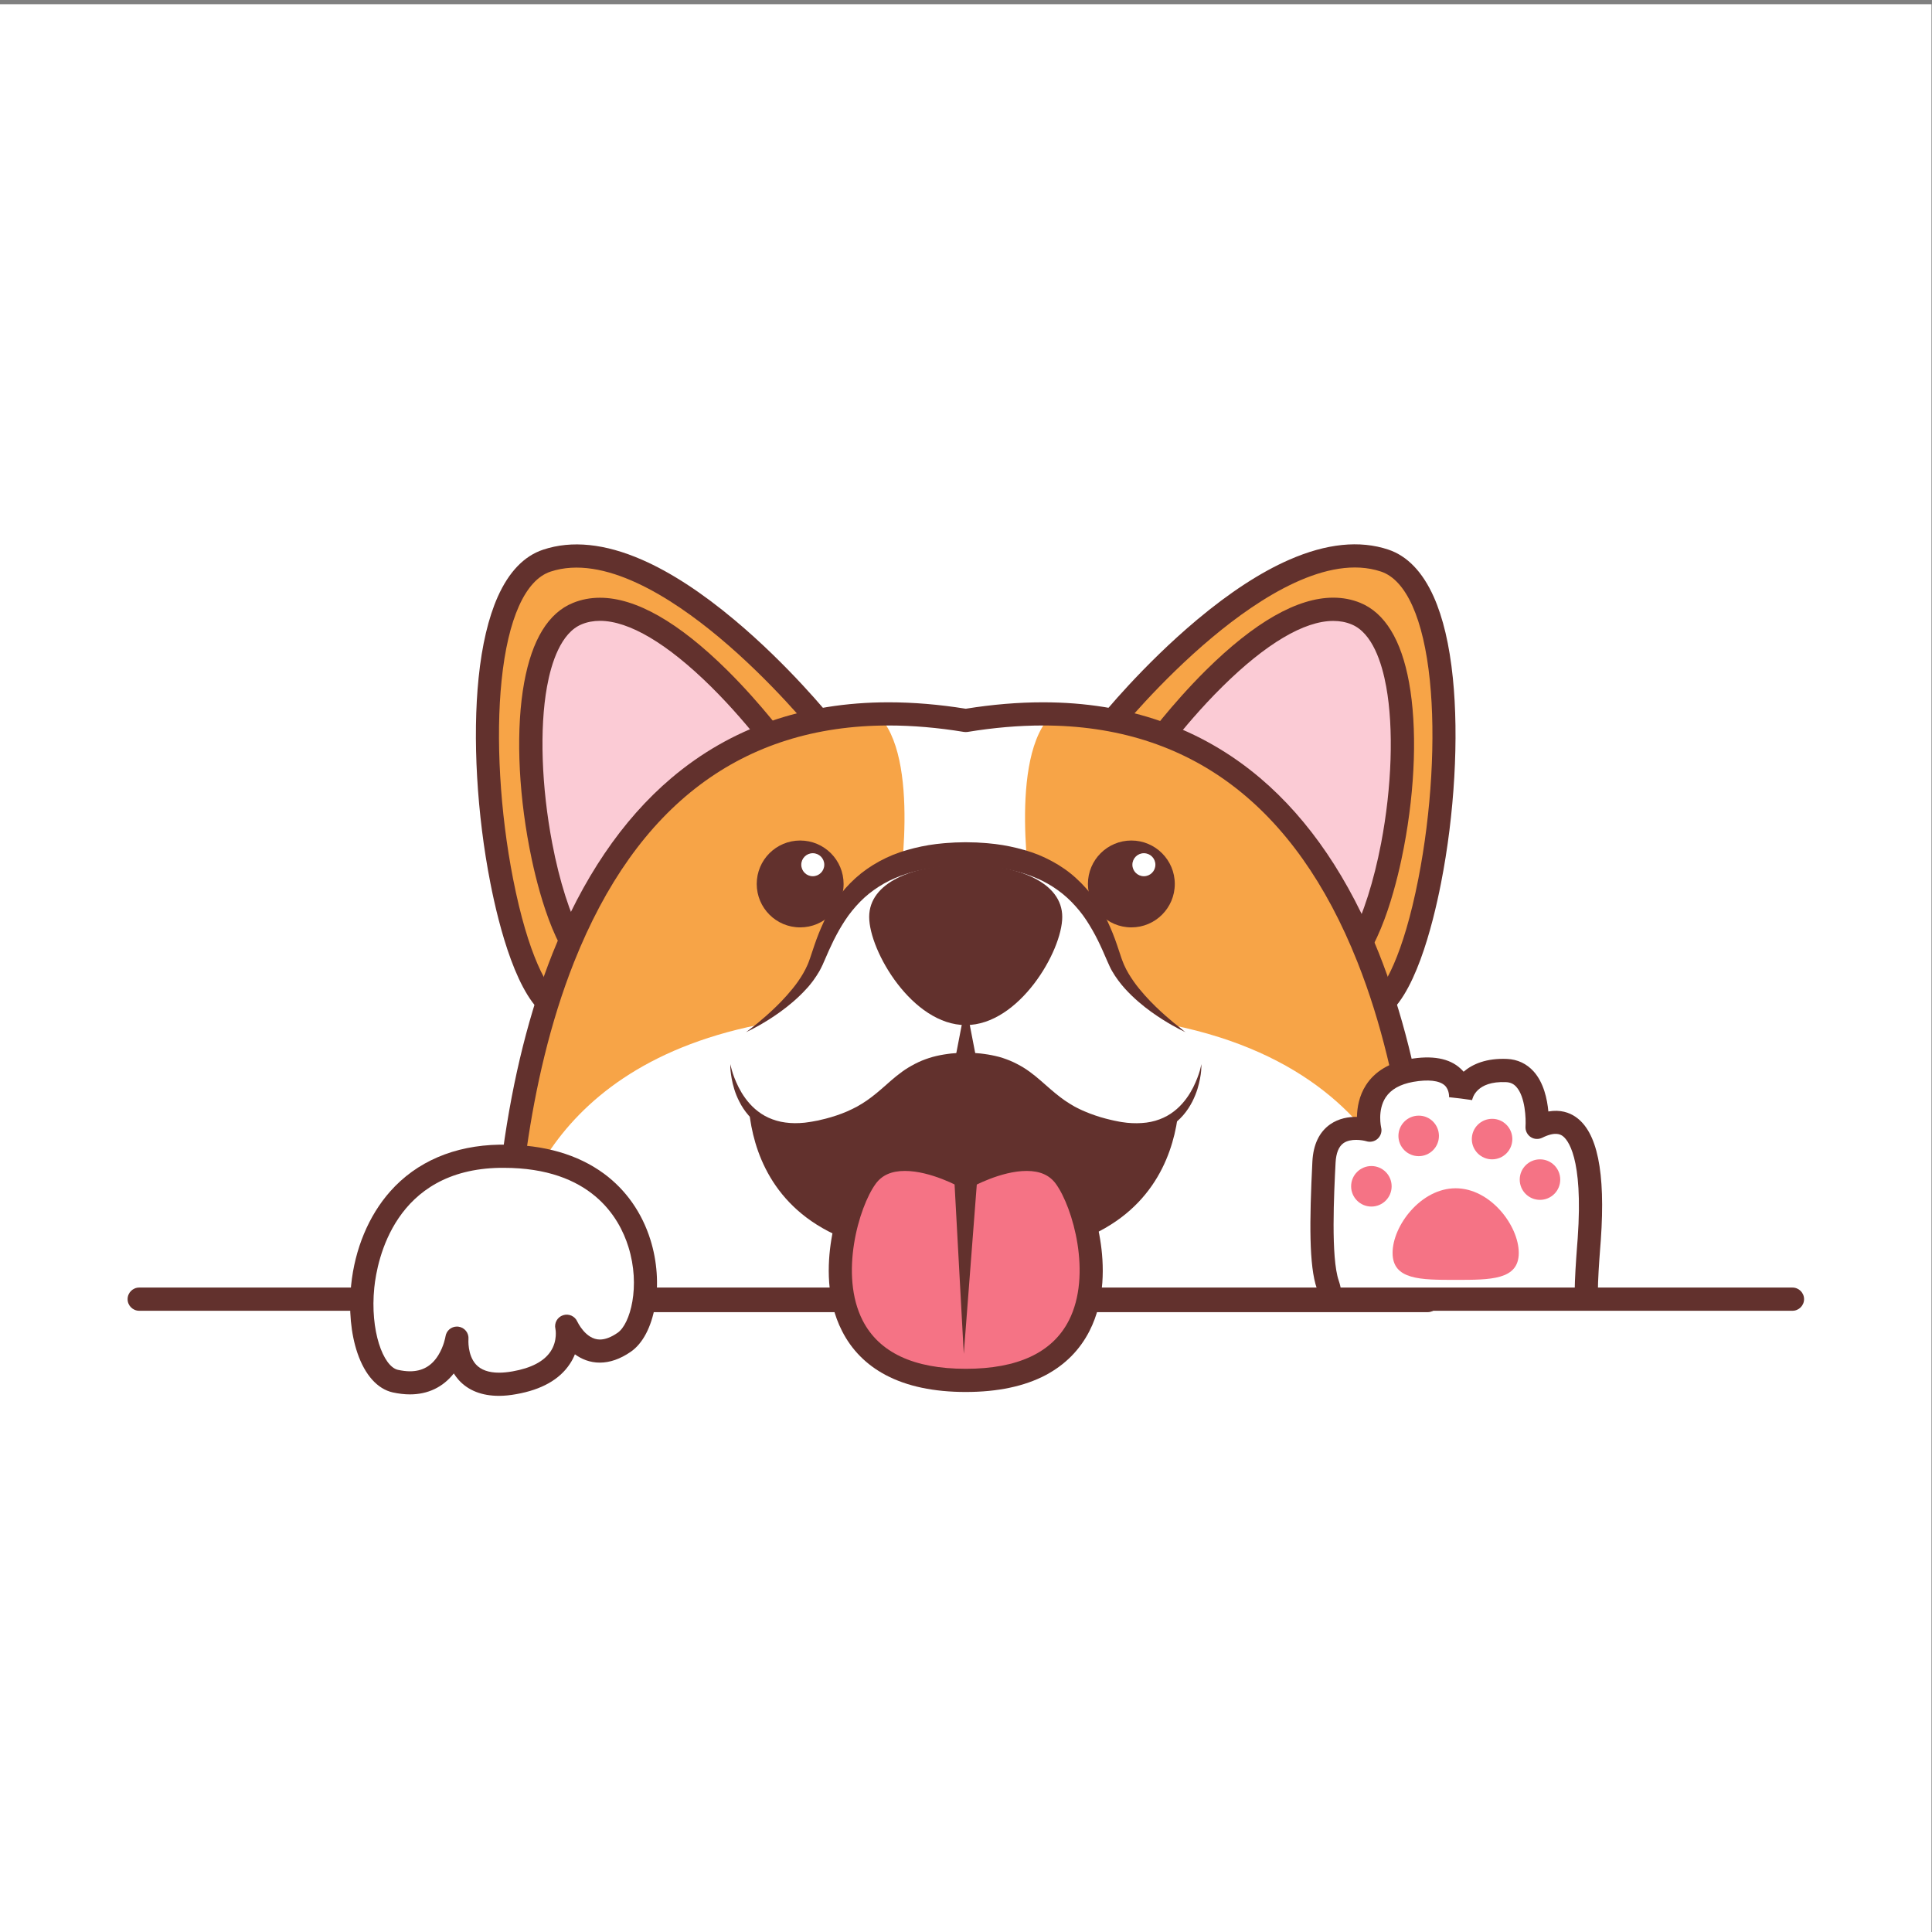 <?xml version="1.0" encoding="utf-8"?>
<!-- Generator: Adobe Illustrator 24.1.3, SVG Export Plug-In . SVG Version: 6.00 Build 0)  -->
<svg version="1.1"
	 id="svg2" xmlns:cc="http://creativecommons.org/ns#" xmlns:dc="http://purl.org/dc/elements/1.1/" xmlns:rdf="http://www.w3.org/1999/02/22-rdf-syntax-ns#" xmlns:svg="http://www.w3.org/2000/svg"
	 xmlns="http://www.w3.org/2000/svg" xmlns:xlink="http://www.w3.org/1999/xlink" x="0px" y="0px" viewBox="0 0 300 300"
	 style="enable-background:new 0 0 300 300;" xml:space="preserve">
<rect x="0" y="0" width="300" height="300" fill="#808080" stroke="none"/>
<style type="text/css">
	.st0{fill:#FFFFFF;}
	.st1{fill:#F7A447;}
	.st2{fill:#62312D;}
	.st3{fill:#FBCBD5;}
	.st4{fill:#F57385;}
</style>
<g id="g10" transform="matrix(1.333,0,0,-1.333,0,2666.667)">
	<g id="g12" transform="scale(0.1)">
		<g id="g14" transform="scale(1.227)">
			<path id="path16" class="st0" d="M1833.8,14466.2H-0.1v1833.8h1833.8V14466.2"/>
		</g>
		<path id="path18" class="st1" d="M957.6,19160.7c0,0-189,235.1-320.6,191.2c-131.6-43.9-49.5-578.8,33.2-519.7"/>
		<path id="path20" class="st2" d="M657.2,18814.2c-6,0-12.1,1.7-17.9,5.1c-36.6,21.3-58.3,107.3-68,156.7
			c-15.8,80.3-20.9,169.8-13.8,239.2c3.9,38.4,11.5,70.3,22.3,94.6c13,29.1,30.8,47.6,52.9,54.9c33.3,11.1,72.1,7.1,115.3-11.8
			c33.2-14.5,69.3-38,107.3-69.8c64-53.5,110.8-111.5,112.8-114c4.7-5.8,3.7-14.3-2.1-19c-5.8-4.7-14.3-3.7-19,2.1l0,0
			c-0.5,0.6-47.4,58.6-109.4,110.4c-55.4,46.3-134.4,97.1-196.4,76.5c-29.3-9.8-49.5-54.8-56.9-126.7c-6.9-67-1.9-153.4,13.4-231.3
			c17.4-88.8,40.6-130.2,55.1-138.6c3.5-2.1,5.9-1.9,9.4,0.6c6.1,4.3,14.5,2.9,18.8-3.1c4.3-6.1,2.9-14.5-3.1-18.8
			C671.4,18816.5,664.4,18814.2,657.2,18814.2"/>
		<path id="path22" class="st1" d="M1292.4,19160.7c0,0,189,235.1,320.6,191.2c131.6-43.9,49.5-578.8-33.2-519.7"/>
		<path id="path24" class="st2" d="M1592.7,18814.2c-7.1,0-14.2,2.4-20.7,7.1c-6.1,4.3-7.5,12.8-3.1,18.8c4.3,6.1,12.8,7.5,18.8,3.1
			c3.5-2.5,5.9-2.7,9.4-0.6c14.5,8.4,37.7,49.8,55.1,138.6c15.3,77.9,20.3,164.3,13.4,231.3c-7.4,71.9-27.6,116.9-56.9,126.7
			c-62,20.7-141-30.2-196.4-76.5c-62-51.8-108.9-109.8-109.4-110.4c-4.7-5.8-13.2-6.7-19-2.1c-5.8,4.7-6.7,13.2-2.1,19
			c2,2.4,48.8,60.4,112.8,114c38,31.8,74.1,55.3,107.3,69.8c43.2,18.9,82,22.9,115.3,11.8c22.1-7.4,39.9-25.9,52.9-54.9
			c10.9-24.4,18.4-56.2,22.3-94.6c7.1-69.5,2-158.9-13.8-239.2c-9.7-49.4-31.4-135.5-68-156.7
			C1604.8,18815.9,1598.7,18814.2,1592.7,18814.2"/>
		<path id="path26" class="st3" d="M1344.3,19133.9c0,0,141.1,194.7,235.1,156.4c94.1-38.3,49.5-351-11.3-407.3
			C1568.2,18883,1543.4,19067.5,1344.3,19133.9"/>
		<path id="path28" class="st2" d="M1366.2,19140.3c39.9-15.4,75.5-36.8,106-63.5c28-24.5,51.7-53.7,70.4-86.6
			c16.7-29.2,26.5-56,32.1-75.3c13.2,24.6,25.6,63.4,34.1,107.6c12.6,65.9,14.8,134.2,6,182.5c-5,27.7-16.1,62.8-40.5,72.7
			c-6.5,2.7-13.6,4-21.2,4c-33.9,0-78.5-26.5-129.1-76.5C1399,19180.5,1378.2,19155.5,1366.2,19140.3L1366.2,19140.3z
			 M1568.2,18869.5c-1.5,0-3.1,0.3-4.6,0.8c-4.7,1.7-8.1,5.9-8.8,10.9c-0.1,0.6-6.5,45.1-36.2,96.6
			c-39.6,68.7-99.7,116.9-178.6,143.3c-4.1,1.4-7.3,4.6-8.6,8.7s-0.6,8.6,1.9,12c1.2,1.7,30.4,41.7,71.4,82.4
			c56.7,56.1,106.6,84.6,148.4,84.6c11.1,0,21.6-2,31.4-6c28.6-11.7,47.8-42.9,56.9-92.8c9.5-52.2,7.3-122.4-6.1-192.4
			c-6.3-33.1-24.6-113.5-57.9-144.4C1574.8,18870.7,1571.5,18869.5,1568.2,18869.5"/>
		<path id="path30" class="st3" d="M907.7,19133.9c0,0-141.1,194.7-235.1,156.4c-94-38.3-49.5-351,11.3-407.3
			C683.9,18883,708.6,19067.5,907.7,19133.9"/>
		<path id="path32" class="st2" d="M698.9,19281.8c-7.5,0-14.7-1.3-21.2-4c-24.3-9.9-35.5-45-40.5-72.7
			c-8.8-48.4-6.5-116.6,6.1-182.5c8.4-44.3,20.9-83,34.1-107.6c5.6,19.3,15.4,46.1,32.1,75.3c18.8,32.9,42.5,62,70.4,86.6
			c30.5,26.8,66,48.1,106,63.5c-12,15.1-32.7,40.1-57.8,64.9C777.4,19255.3,732.8,19281.8,698.9,19281.8L698.9,19281.8z
			 M683.8,18869.5c-3.3,0-6.6,1.2-9.2,3.6c-33.3,30.8-51.6,111.3-57.9,144.4c-13.4,70.1-15.6,140.2-6.1,192.4
			c9.1,49.9,28.2,81.2,56.9,92.8c9.8,4,20.3,6,31.4,6c41.8,0,91.7-28.5,148.4-84.6c41-40.7,70.2-80.7,71.4-82.4
			c2.5-3.5,3.2-8,1.9-12c-1.3-4.1-4.5-7.3-8.6-8.7c-78.9-26.3-139-74.5-178.6-143.3c-29.7-51.6-36.1-96.2-36.2-96.6
			c-0.7-5-4.1-9.2-8.8-10.9C686.9,18869.8,685.4,18869.5,683.8,18869.5"/>
		<path id="path34" class="st1" d="M1663.2,18490H586.7c1.1,164.6,39.6,757.3,538.3,675.8
			C1623.6,19247.3,1662.1,18654.6,1663.2,18490"/>
		<path id="path36" class="st0" d="M1365.5,18810.9l-164,148.5c0,0-28.1,165.5,24.8,213.9l-0.1,0.1c-31.4,0.8-65.1-1.6-101.2-7.5
			c-37,6-71.5,8.4-103.6,7.4l0,0c52.9-48.4,24.8-213.9,24.8-213.9l-164-148.5c-261.4-53.3-292-245.9-295.2-304.1
			c-0.1-6-0.2-11.6-0.2-16.8H1661C1661,18490,1674.7,18747.9,1365.5,18810.9"/>
		<path id="path38" class="st2" d="M600.4,18503.5h1049.2c-1.4,75.6-11.6,238.2-68.4,381c-72.6,182.8-195.9,275.4-366.3,275.4
			c-27.8,0-57.4-2.5-87.7-7.5c-1.4-0.2-2.9-0.2-4.4,0c-30.3,5-59.9,7.5-87.7,7.5c-170.4,0-293.6-92.7-366.3-275.4
			C612,18741.7,601.8,18579.1,600.4,18503.5z M1663.2,18476.5H586.7c-3.6,0-7,1.4-9.6,4c-2.5,2.6-3.9,6-3.9,9.6
			c0.3,39.6,2.7,101.9,12.5,173.5c11.8,86.1,31.3,163.8,58,230.9c34.6,86.9,81.1,155.6,138.3,204.1c69.1,58.6,154.2,88.3,253.1,88.3
			c28.6,0,58.9-2.5,89.9-7.5c31,5,61.3,7.5,89.9,7.5c98.9,0,184-29.7,253.1-88.3c57.2-48.5,103.8-117.2,138.3-204.1
			c26.7-67.1,46.2-144.8,58-230.9c9.8-71.6,12.2-133.9,12.5-173.5c0-3.6-1.4-7.1-3.9-9.6
			C1670.3,18478,1666.8,18476.5,1663.2,18476.5"/>
		<path id="path40" class="st2" d="M1372.8,18753l-248.3,13.6l-0.1,0.2l-1.7-0.1l-1.7,0.1l-0.1-0.2l-248.3-13.6
			c0,0-32.2-221.4,250.1-210.3C1405,18531.6,1372.8,18753,1372.8,18753"/>
		<path id="path42" class="st0" d="M1381,18802.6c0,0-64.7,37.1-82.1,82.7s-43.4,124.9-173.9,124.9c-130.5,0-156.4-79.3-173.9-124.9
			s-82.1-82.7-82.1-82.7"/>
		<path id="path44" class="st2" d="M1381,18802.6c0,0-0.6,0.3-1.8,0.9c-1.2,0.6-3,1.4-5.3,2.6c-4.6,2.4-11.3,6-19.5,11.2
			c-8.2,5.2-18,11.9-28.4,20.9c-5.2,4.5-10.5,9.6-15.8,15.4c-5.2,5.9-10.3,12.5-14.8,20.3c-1.1,2-2.2,3.9-3.1,6.1l-0.7,1.6
			c-0.3,0.5-0.5,1.1-0.7,1.5c-0.4,1-0.9,1.9-1.3,2.9c-1.7,3.9-3.4,7.9-5.2,11.9c-1.8,4-3.6,7.9-5.6,11.9c-2,3.9-4,7.9-6.3,11.8
			c-4.5,7.8-9.3,15.5-15.2,22.6c-5.8,7.1-12.3,13.8-19.6,19.7c-7.3,5.9-15.3,11-24,15.3c-2.2,1-4.4,2-6.6,3
			c-2.3,0.9-4.6,1.8-6.8,2.7c-2.3,0.8-4.7,1.6-7,2.4c-2.4,0.8-4.8,1.4-7.2,2.1c-9.7,2.6-19.8,4.3-30,5.6c-2.6,0.2-5.2,0.5-7.7,0.8
			c-2.6,0.3-5.2,0.3-7.8,0.5l-3.9,0.2c-1.3,0.1-2.6,0-3.9,0.1l-7.6,0.1l-8.2-0.1c-1.4,0-2.8,0-4.1-0.1l-3.8-0.2
			c-2.5-0.2-5.1-0.2-7.6-0.5c-2.6-0.3-5.2-0.5-7.7-0.8c-10.2-1.3-20.3-3-30-5.6c-2.4-0.7-4.8-1.3-7.2-2.1c-2.3-0.8-4.7-1.6-7-2.4
			c-2.3-0.9-4.6-1.8-6.8-2.7c-2.2-1-4.4-2-6.6-3c-8.7-4.3-16.7-9.5-24-15.3c-7.3-5.9-13.7-12.6-19.5-19.7
			c-5.8-7.1-10.7-14.8-15.2-22.6c-2.2-3.9-4.3-7.9-6.3-11.8c-1.9-4-3.8-8-5.6-11.9c-1.8-4-3.5-7.9-5.2-11.9c-0.4-1-0.9-2-1.3-2.9
			l-0.4-1l-0.3-0.7l-0.7-1.4c-0.8-1.8-2-4-3.1-6.1c-2.3-3.9-4.6-7.5-7.1-10.9c-0.6-0.8-1.2-1.7-1.9-2.5c-0.6-0.8-1.3-1.6-1.9-2.4
			c-1.2-1.6-2.6-3.1-3.9-4.5c-5.2-5.8-10.6-10.9-15.8-15.4c-10.4-9-20.2-15.7-28.4-20.9c-8.2-5.2-14.9-8.8-19.5-11.2
			c-2.3-1.2-4.1-2-5.3-2.6c-1.2-0.6-1.8-0.9-1.8-0.9s0.6,0.4,1.6,1.2c1.1,0.8,2.6,2,4.7,3.6c4.1,3.1,9.9,7.9,17.1,14.2
			c7.1,6.3,15.6,14.2,24.3,24c4.3,4.9,8.8,10.2,12.9,16.1c4.1,5.9,8,12.3,11,19.2c0.7,1.7,1.4,3.2,2.1,5.3l0.5,1.5l0.3,0.7
			c0,0.1-0.1-0.3,0,0l0.1,0.2l0.1,0.4c0.3,1,0.7,2,1,3c1.3,4.1,2.7,8.3,4.2,12.5c2.9,8.5,6.4,17.4,10.6,26.4
			c0.5,1.1,1.1,2.3,1.6,3.4c0.6,1.1,1.1,2.2,1.7,3.4c1.1,2.3,2.4,4.5,3.7,6.7c1.3,2.2,2.7,4.4,4,6.7c1.5,2.2,2.9,4.4,4.4,6.6
			c6.1,8.7,13.5,17,21.8,24.5c8.3,7.5,17.8,14.1,27.9,19.6c2.6,1.3,5.1,2.6,7.7,3.9c2.6,1.2,5.3,2.3,7.9,3.5c2.7,1,5.4,2,8.1,3
			c2.7,1,5.5,1.7,8.3,2.6c11.1,3.2,22.5,5.6,34,7c2.9,0.3,5.7,0.6,8.6,0.9c2.9,0.3,5.8,0.4,8.8,0.6l4.4,0.3c1.4,0.1,2.8,0.1,4.1,0.1
			l8.2,0.2l8.9-0.2c1.4,0,2.9-0.1,4.3-0.1l4.3-0.3c2.9-0.2,5.7-0.3,8.6-0.6c2.9-0.3,5.7-0.6,8.6-0.9c11.5-1.4,22.8-3.8,34-7
			c2.8-0.9,5.5-1.7,8.3-2.6c2.7-1,5.4-2,8.1-3c2.7-1.2,5.3-2.3,7.9-3.5c2.6-1.3,5.2-2.6,7.7-3.9c10.1-5.4,19.6-12,27.9-19.6
			c8.3-7.5,15.7-15.8,21.8-24.5c1.6-2.1,3-4.4,4.4-6.6c1.3-2.2,2.7-4.4,4-6.7c2.5-4.5,4.9-8.9,7-13.4c4.2-9,7.7-17.8,10.6-26.4
			c1.5-4.3,2.8-8.5,4.2-12.5c0.3-1,0.7-2,1-3c0.2-0.5,0.3-1,0.5-1.4l0.5-1.3c0.6-1.8,1.4-3.5,2.1-5.3c3-6.9,7-13.3,11.1-19.2
			c4.1-5.9,8.6-11.2,12.9-16.1c8.7-9.8,17.2-17.7,24.3-24c7.2-6.3,13-11.1,17.1-14.2C1378.7,18804.2,1381,18802.6,1381,18802.6"/>
		<path id="path46" class="st0" d="M1399.5,18765.4c0,0-6.8-92.3-103.5-75.4c-96.8,16.9-82.1,74.3-171,75.4
			c-88.9-1.1-74.3-58.5-171-75.4s-103.5,75.4-103.5,75.4"/>
		<path id="path48" class="st2" d="M1399.5,18765.4c0,0,0-0.7,0-2c0-1.3-0.1-3.2-0.3-5.7c-0.2-2.5-0.6-5.6-1.3-9.1
			c-0.7-3.6-1.6-7.7-3-12.2c-1.4-4.5-3.4-9.5-6-14.7c-2.7-5.2-6.1-10.6-10.6-15.8c-4.5-5.2-10.2-10.2-16.9-14.4
			c-6.7-4.2-14.5-7.4-22.9-9.5c-8.4-2.1-17.4-2.9-26.6-2.9c-2.3,0.1-4.6,0.2-6.9,0.3c-1.2,0-2.3,0.2-3.5,0.3
			c-1.2,0.1-2.3,0.2-3.5,0.4s-2.3,0.2-3.5,0.4c-1.2,0.2-2.3,0.4-3.5,0.5c-1.1,0.2-2.2,0.3-3.3,0.5c-1.1,0.2-2.2,0.3-3.4,0.6
			c-2.4,0.5-4.8,0.9-7.2,1.4c-2.4,0.6-4.7,1.2-7.1,1.7c-4.8,1.3-9.6,2.7-14.4,4.4c-1.2,0.4-2.4,0.9-3.6,1.3
			c-1.2,0.5-2.4,0.9-3.6,1.4c-2.4,1-4.8,2.1-7.2,3.2c-4.7,2.3-9.4,4.8-14,7.7c-9.2,5.6-17.6,12.3-25.4,18.8c-4,3.2-7.8,6.4-11.6,9.2
			c-3.8,2.9-7.6,5.6-11.5,7.9c-3.9,2.3-7.9,4.3-12.1,5.9c-1,0.4-2.1,0.8-3.2,1.1c-1.1,0.4-2.1,0.7-3.2,1l-3.3,1
			c-1.1,0.3-2.3,0.5-3.4,0.8c-2.2,0.6-4.6,0.9-6.9,1.3c-2.3,0.4-4.7,0.6-7.1,0.9l-7.2,0.5l-3.7,0.1l-1.8,0l-0.9,0l-0.5,0l-0.2,0
			c0.2,0-0.8,0,0.4,0l-7.9-0.2l-7-0.5c-2.4-0.3-4.8-0.5-7.1-0.9c-2.3-0.4-4.7-0.7-6.9-1.3c-1.1-0.3-2.3-0.5-3.4-0.8l-3.3-1
			c-1.1-0.3-2.2-0.7-3.2-1c-1.1-0.4-2.2-0.7-3.2-1.1c-4.2-1.6-8.2-3.6-12.1-5.9c-3.9-2.3-7.7-5-11.5-7.9c-3.8-2.9-7.7-6-11.6-9.2
			c-7.9-6.4-16.3-13.2-25.4-18.8c-9.1-5.6-18.7-10.3-28.3-13.7c-4.8-1.7-9.6-3.2-14.4-4.4c-2.4-0.6-4.8-1.2-7.1-1.7
			c-2.4-0.5-4.7-0.9-7.1-1.4c-2.3-0.5-4.7-0.7-7-1.1c-1.2-0.2-2.5-0.4-3.7-0.6c-1.1-0.1-2.2-0.2-3.3-0.3c-1.1-0.1-2.2-0.2-3.3-0.3
			c-1.1-0.1-2.1-0.2-3.4-0.3c-2.4-0.1-4.8-0.2-7.1-0.3c-9.2,0-18.2,0.8-26.6,2.9c-8.4,2.1-16.2,5.3-22.9,9.5
			c-6.7,4.2-12.4,9.1-16.9,14.4c-4.5,5.2-8,10.6-10.6,15.8c-2.7,5.2-4.6,10.1-6,14.7c-1.4,4.5-2.4,8.7-3,12.3
			c-0.7,3.6-1,6.7-1.3,9.1c-0.3,2.5-0.3,4.4-0.3,5.7c0,1.3,0,2,0,2s0.5-2.6,1.9-7.4c1.3-4.7,3.8-11.6,7.8-19.6
			c4.1-8,10.1-17.3,19.1-25.2c4.5-3.9,9.7-7.5,15.7-10.2c6-2.7,12.6-4.7,19.7-5.6c7.1-1,14.7-1,22.5-0.2c1.9,0.3,3.8,0.5,5.7,0.8
			c0.9,0.1,2,0.3,3.1,0.5c1.1,0.2,2.2,0.4,3.2,0.6c1.1,0.2,2.2,0.4,3.3,0.6c0.3,0.1-0.2,0-0.1,0l0.2,0l0.4,0.1l0.8,0.2l1.6,0.4
			c2.1,0.5,4.2,1,6.3,1.5c8.4,2.2,16.7,4.9,24.8,8.4c4.1,1.8,8,3.7,11.9,5.8c3.9,2.2,7.7,4.5,11.4,7.1c7.5,5.2,14.6,11.3,22.2,18
			c3.8,3.4,7.8,6.9,12,10.3c4.3,3.4,8.9,6.9,13.9,9.9c5,3,10.3,5.8,15.8,8.1c5.5,2.2,11.2,4.1,16.9,5.4c2.9,0.7,5.7,1.2,8.6,1.7
			c2.9,0.5,5.7,0.8,8.6,1.2c2.9,0.3,5.9,0.5,8.8,0.7l7.9,0.3c1.3,0,0.5,0,0.9,0l0.3,0l0.5,0l1.1,0l2.1-0.1l4.2-0.2
			c2.8-0.2,5.7-0.4,8.5-0.7c2.9-0.4,5.7-0.7,8.6-1.2c2.9-0.5,5.7-1,8.6-1.7c5.7-1.2,11.4-3.2,16.9-5.4c5.5-2.3,10.8-5.1,15.8-8.1
			c10-6.2,18.3-13.6,25.9-20.3c7.6-6.7,14.7-12.8,22.2-18c3.7-2.6,7.6-4.9,11.4-7.1c2-1,3.9-2.1,5.9-3c1-0.5,2-1,3-1.4
			c1-0.5,2-0.9,3-1.3c4.1-1.8,8.2-3.3,12.3-4.7c2.1-0.7,4.2-1.3,6.2-2c2.1-0.6,4.1-1.2,6.1-1.7c1-0.3,2.1-0.5,3.2-0.8
			c1.1-0.3,2.2-0.5,3.3-0.8c1-0.2,2-0.5,3.1-0.7c1-0.2,2-0.4,3-0.6c1-0.2,2-0.4,3-0.6c1-0.2,2-0.4,3-0.5c2-0.3,4-0.5,6-0.8
			c7.9-0.8,15.4-0.7,22.6,0.2c7.1,0.9,13.8,2.9,19.7,5.6c6,2.7,11.2,6.3,15.7,10.2c9,7.9,15,17.2,19.1,25.2c4,8.1,6.4,14.9,7.8,19.7
			C1399,18762.8,1399.5,18765.4,1399.5,18765.4"/>
		<path id="path50" class="st2" d="M1237.4,18936.9c0-39.8-50.3-126-112.4-126c-62.1,0-112.5,86.2-112.5,126s50.3,60.8,112.5,60.8
			C1187.1,18997.7,1237.4,18976.7,1237.4,18936.9"/>
		<path id="path52" class="st2" d="M1111.5,18765.4l13.5,69.9l13.5-69.9c1.4-7.5-3.4-14.7-10.9-16.1c-7.5-1.4-14.7,3.4-16.1,10.9
			C1111.1,18762,1111.2,18763.8,1111.5,18765.4"/>
		<path id="path54" class="st2" d="M1368.5,18975.3c0-28-22.7-50.6-50.6-50.6c-28,0-50.6,22.7-50.6,50.6c0,28,22.7,50.6,50.6,50.6
			C1345.8,19025.9,1368.5,19003.2,1368.5,18975.3"/>
		<path id="path56" class="st0" d="M1345.9,18997.7c0-7.4-6-13.4-13.4-13.4c-7.4,0-13.4,6-13.4,13.4s6,13.4,13.4,13.4
			C1339.9,19011.1,1345.9,19005.1,1345.9,18997.7"/>
		<path id="path58" class="st2" d="M982.7,18975.3c0-28-22.7-50.6-50.6-50.6c-28,0-50.6,22.7-50.6,50.6c0,28,22.7,50.6,50.6,50.6
			C960.1,19025.9,982.7,19003.2,982.7,18975.3"/>
		<path id="path60" class="st0" d="M960.2,18997.7c0-7.4-6-13.4-13.4-13.4c-7.4,0-13.4,6-13.4,13.4s6,13.4,13.4,13.4
			C954.2,19011.1,960.2,19005.1,960.2,18997.7"/>
		<g id="g62" transform="scale(1.013)">
			<path id="path64" class="st0" d="M1529,18256.7c-0.6,3.9-1.4,7.3-2.4,10.3c-9.2,26.6-7,88.7-4.4,140.8
				c2.6,52.1,52.7,36.6,52.7,36.6s-14.5,57.7,47.4,68.7c61.9,11.1,56.9-32.2,56.9-32.2s4.6,34.3,52.8,32.2
				c39.5-1.7,35.1-65.4,35.1-65.4c51.3,25.5,66.6-35.5,60-128.6c-1.5-20.5-3.2-41.7-3.4-62.4"/>
		</g>
		<g id="g66" transform="scale(1.02)">
			<path id="path68" class="st2" d="M1518.8,18122.1c-6.5,0-12.1,4.7-13.1,11.3c-0.4,3-1,5.7-1.8,7.8c-9,25.9-8.5,76.6-5.1,144.9
				c1,19.5,7.8,33.8,20.3,42.6c9.9,6.9,21.3,8.7,30.6,8.5c0.2,10.5,2.4,24,10.3,36.3c10.1,15.6,26.6,25.6,49.1,29.6
				c26.4,4.7,46.3,1.1,59-10.8c1.2-1.1,2.3-2.3,3.4-3.5c10.4,8.9,26.2,15.6,49.6,14.6c12-0.5,22.5-5.5,30.4-14.3
				c11.5-12.8,15.5-31.6,16.8-45.7c13.9,2.4,24-1.4,30.7-5.9c25.2-16.9,34.7-63,29.2-141c-0.2-3-0.5-6.1-0.7-9.1
				c-1.3-17.2-2.6-35-2.7-52c0-7.3-6-13.1-13.2-13.1c0,0-0.1,0-0.1,0c-7.3,0.1-13.2,6-13.2,13.4c0.2,18,1.5,36.2,2.8,53.8
				c0.2,3,0.4,6,0.7,9c6.6,93.4-11.8,113.2-17.5,117.1c-2,1.3-7.9,5.3-23-2.2c-4.3-2.1-9.3-1.8-13.2,0.8c-3.9,2.6-6.2,7.2-5.9,11.9
				c0.6,8.7-0.2,34-10.5,45.4c-3.1,3.5-6.9,5.2-11.8,5.4c-33.9,1.5-38.4-18.5-38.7-20.7l0,0.2l-13.1,1.8l-13.2,1.5l0-0.2
				c0,0.1,0.6,8.5-5,13.7c-6.2,5.6-18.9,7-36,4c-14.9-2.7-25.4-8.6-31.4-17.7c-9.7-14.8-5.2-34.2-5.2-34.3c1.2-4.6-0.3-9.5-3.8-12.8
				c-3.5-3.3-8.5-4.4-13-3c-4.5,1.3-18,3.6-26.2-2.2c-5.4-3.8-8.4-11.3-9-22.1c-1.8-35.2-5.5-108.6,3.6-134.9c1.3-3.7,2.3-8,3-12.7
				c1.1-7.2-4-14-11.2-15C1520.1,18122.1,1519.5,18122.1,1518.8,18122.1"/>
		</g>
		<path id="path70" class="st4" d="M1622.2,18545.5c0,31.6,32.9,75.3,73.5,75.3c40.6,0,73.5-43.7,73.5-75.3
			c0-31.6-32.9-31.4-73.5-31.4C1655.1,18514.1,1622.2,18513.9,1622.2,18545.5"/>
		<path id="path72" class="st4" d="M1621.1,18623.1c0-13.1-10.6-23.6-23.6-23.6c-13,0-23.6,10.6-23.6,23.6s10.6,23.6,23.6,23.6
			C1610.5,18646.7,1621.1,18636.2,1621.1,18623.1"/>
		<path id="path74" class="st4" d="M1676.2,18681.8c0-13.1-10.6-23.6-23.6-23.6c-13,0-23.6,10.6-23.6,23.6s10.6,23.6,23.6,23.6
			C1665.6,18705.5,1676.2,18694.9,1676.2,18681.8"/>
		<path id="path76" class="st4" d="M1761.7,18678.1c0-13.1-10.6-23.6-23.6-23.6c-13,0-23.6,10.6-23.6,23.6s10.6,23.6,23.6,23.6
			C1751.1,18701.8,1761.7,18691.2,1761.7,18678.1"/>
		<path id="path78" class="st4" d="M1817.5,18630.9c0-13.1-10.6-23.6-23.6-23.6c-13.1,0-23.6,10.6-23.6,23.6s10.6,23.6,23.6,23.6
			C1807,18654.5,1817.5,18643.9,1817.5,18630.9"/>
		<g id="g80" transform="scale(1.146)">
			<path id="path82" class="st2" d="M1822,16124H141.5c-6.5,0-11.8,5.3-11.8,11.8c0,6.5,5.3,11.8,11.8,11.8H1822
				c6.5,0,11.8-5.3,11.8-11.8C1833.8,16129.3,1828.5,16124,1822,16124"/>
		</g>
		<path id="path84" class="st0" d="M660.1,18460.2c0,0,21.8-49.9,67-18.7c45.2,31.2,45.2,219.8-145,216.7
			c-190.2-3.1-184-247.9-121.6-261.9s71.7,49.9,71.7,49.9s-6.2-64.8,67-51.9C672.6,18407.2,660.1,18460.2,660.1,18460.2"/>
		<path id="path86" class="st2" d="M532.3,18459.7c0.5,0,1.1,0,1.6-0.1c7.3-0.9,12.5-7.4,11.8-14.7c0-0.1-1.4-18.2,8.8-29.4
			c5.8-6.3,14.8-9.5,26.8-9.5c0,0,0,0,0,0c4.8,0,10,0.5,15.7,1.5c21.8,3.8,36.8,11.7,44.5,23.4c8.2,12.5,5.6,26,5.5,26.1
			c-1.6,6.8,2.2,13.7,8.9,15.9c6.6,2.2,13.8-1,16.6-7.4c0.1-0.1,9.6-20.9,26.3-20.9c6.1,0,13.1,2.6,20.7,7.9
			c14.7,10.1,26.9,54.2,12.5,100.1c-10.7,34.4-43.8,92-145.2,92c-1.5,0-2.9,0-4.4,0c-122.7-2-143.1-107.3-146.4-139.6
			c-5.1-50,10.3-91.8,27.5-95.7c5-1.1,9.7-1.7,14-1.7c14.4,0,25.3,6.1,33.1,18.8c6.5,10.5,8.3,21.5,8.3,21.6
			C519.9,18454.9,525.6,18459.7,532.3,18459.7L532.3,18459.7z M581.3,18379C581.3,18379,581.3,18379,581.3,18379
			c-20,0-35.8,6.2-46.9,18.4c-2.2,2.5-4.2,5.1-5.8,7.7c-12.6-16-30.1-24.4-51.1-24.4c-6.3,0-13,0.8-20,2.3
			c-17.8,4-32.4,20.3-41.1,45.8c-7.7,22.5-10.3,50.6-7.4,79c4.3,42.3,20.5,81.1,45.5,109.3c30.8,34.8,74.8,53.6,127.3,54.5
			c1.6,0,3.2,0,4.9,0c47.1,0,86.4-11.4,116.9-33.8c25.6-18.9,44.3-45.6,54.1-77.1c7.8-24.9,9.7-52.2,5.4-76.7
			c-4.4-25-14.4-44.1-28.4-53.7c-12.2-8.4-24.3-12.6-36-12.6c-11.8,0-21.4,4.2-29,9.7c-1.5-3.7-3.4-7.5-5.9-11.2
			c-12-18.2-32.9-30-62.3-35.2C594.5,18379.7,587.6,18379,581.3,18379"/>
		<path id="path88" class="st4" d="M1125,18397c195.8,0,149.6,190.2,115.9,236.8s-115.9,0-115.9,0s-82.1,46.6-115.9,0
			C975.3,18587.2,929.2,18397,1125,18397"/>
		<path id="path90" class="st2" d="M1054.1,18641c-15.6,0-26.7-4.9-34.1-15.1c-19.7-27.2-42.3-105.9-15.1-159.1
			c19.1-37.3,59.5-56.3,120.1-56.3c60.6,0,101,18.9,120.1,56.3c27.2,53.2,4.6,131.9-15.1,159.1c-7.4,10.2-18.5,15.1-34.1,15.1
			c-30.2,0-63.8-18.8-64.2-19c-4.1-2.3-9.2-2.3-13.3,0C1118,18622.2,1084.4,18641,1054.1,18641L1054.1,18641z M1125,18383.5
			c-37.1,0-68.5,6.6-93.2,19.7c-22.5,11.9-39.7,29.2-50.9,51.3c-18.7,36.6-17.1,78.1-12.5,106.4c5.1,31.1,16.8,62.8,29.8,80.8
			c12.5,17.2,31.8,26.3,56,26.3c28.7,0,58-12.7,70.8-19c12.8,6.3,42.1,19,70.8,19c24.2,0,43.5-9.1,56-26.3
			c13.1-18,24.8-49.7,29.8-80.8c4.6-28.3,6.2-69.8-12.5-106.4c-11.3-22.1-28.4-39.3-50.9-51.3
			C1193.4,18390.1,1162.1,18383.5,1125,18383.5"/>
		<path id="path92" class="st2" d="M1138.5,18633.6l-15.8-205.7l-11.2,206c-0.4,7.5,5.3,13.8,12.8,14.2c7.5,0.4,13.8-5.3,14.2-12.8
			C1138.5,18634.8,1138.5,18634.2,1138.5,18633.6"/>
	</g>
</g>
</svg>
